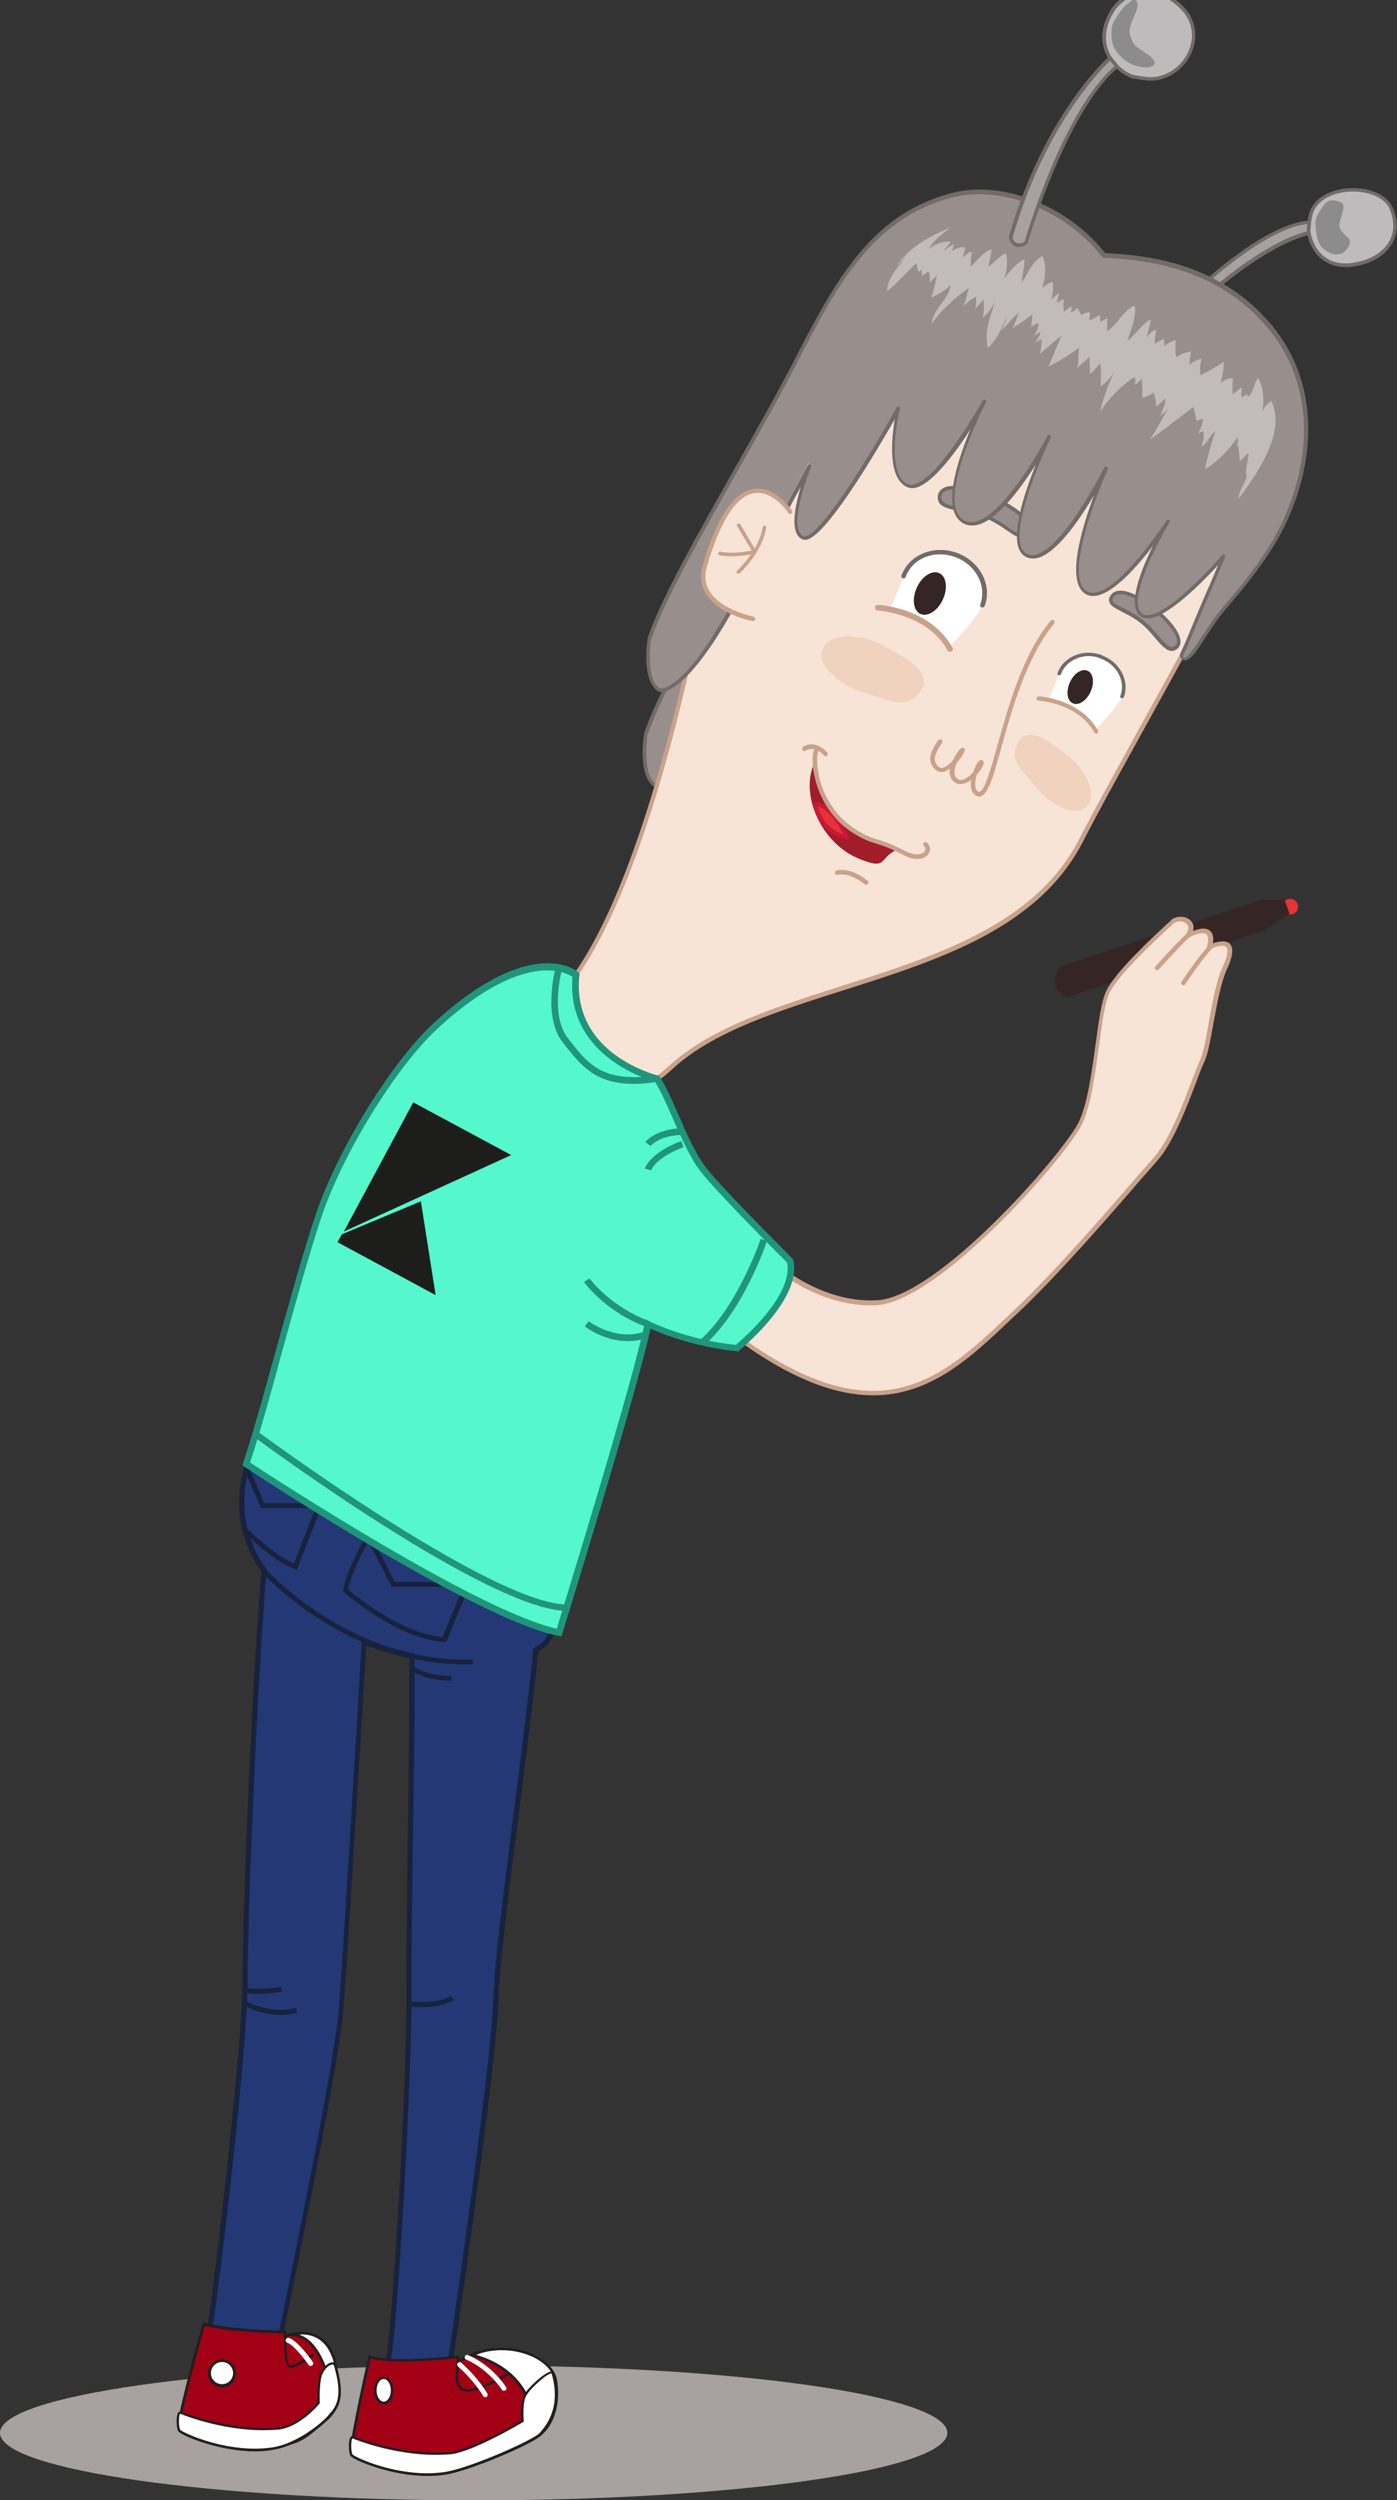 <?xml version="1.0" encoding="utf-8"?>
<!-- Generator: Adobe Illustrator 20.0.0, SVG Export Plug-In . SVG Version: 6.00 Build 0)  -->
<svg version="1.1" id="Capa_1" xmlns="http://www.w3.org/2000/svg" xmlns:xlink="http://www.w3.org/1999/xlink" x="0px" y="0px"
	 viewBox="0 0 567.6 1015.6" style="enable-background:new 0 0 567.6 1015.6;" xml:space="preserve">
<rect x="0" y="0" width="567.6" height="1015.6" fill="#333333" stroke="none"/>
<style type="text/css">
	.st0{fill:#233875;}
	.st1{fill:#18223D;}
	.st2{fill:#E53237;}
	.st3{fill:#352525;}
	.st4{fill:#F7E4D7;}
	.st5{fill:#C9A28B;}
	.st6{clip-path:url(#SVGID_2_);fill:#988F8C;}
	.st7{clip-path:url(#SVGID_4_);fill:#726B68;}
	.st8{fill:#A7A19F;}
	.st9{fill:#726B68;}
	.st10{fill:#BFBABB;}
	.st11{fill:#8D8C8C;}
	.st12{fill:#988F8C;}
	.st13{fill:#F1D2BF;}
	.st14{fill:#A01D29;}
	.st15{fill:#CA1735;}
	.st16{opacity:0.4;}
	.st17{clip-path:url(#SVGID_6_);fill:#FFFFFF;}
	.st18{fill:#FFFFFF;}
	.st19{fill:#55F7CC;}
	.st20{fill:#20957C;}
	.st21{fill:#1D1E1C;}
	.st22{fill:#A20015;}
	.st23{fill:#221E20;}
	.st24{fill:none;stroke:#221E20;stroke-miterlimit:10;}
</style>
<g>
	<g>
		<path class="st0" d="M230.4,628.3l-114.9-58.3c0,0-8.2,6.9-13.2,19.8c-7.4,19.2-4.2,35.3,4.9,48.2c-4.2,50.4-7.7,142.9-7.7,167
			c0,29-13,137-15,145l28.4,4.1c0,0,23.6-112.1,25.6-137.1c1.5-18.5,6.8-105.7,9.4-150.1c6.4,2.4,12.9,4.3,19.4,5.7
			c0.4,39.1-1.4,107.8-1.2,134.3c0.4,38-5.6,140.8-8.6,153.4l25.2,0.2c0,0,17.8-118.5,18.8-149.5c0.8-23.4,11.5-94.7,16.2-140.8
			c2.2-1.3,4.2-2.8,5.3-4.7C231,650.8,230.3,645.1,230.4,628.3z"/>
		<path class="st1" d="M183.6,961.6l-27.4-0.2l0.3-1.2c2.9-12.2,9-113.3,8.6-153.1c-0.1-12.1,0.2-33.2,0.5-55.5
			c0.4-26.6,0.8-56.7,0.7-78c-6-1.3-11.8-3.1-17.5-5.1c-2.9,48.5-7.9,130.8-9.4,148.8c-2,24.8-25.4,136.1-25.6,137.2l-0.2,0.9
			l-30.4-4.4l0.3-1.1c1.9-7.8,15-116.3,15-144.8c0-24.7,3.5-117.3,7.7-166.7c-10.1-14.5-11.7-30.9-4.8-48.9
			c5-13,13.1-19.9,13.5-20.2l0.5-0.4l116,58.8l0,0.6c0,1.3,0,2.6,0,3.8c0,13.8,0,20.1-7.5,33.9c-1.2,2.1-3.2,3.7-5.2,4.9
			c-2,19.4-5,43.1-7.9,66c-4,31.3-7.8,60.8-8.2,74.2c-1,30.7-18.6,148.5-18.8,149.7L183.6,961.6z M158.7,959.4l23.2,0.1
			c1.6-10.8,17.7-119.4,18.6-148.6c0.4-13.5,4.2-43.1,8.2-74.4c3-23.1,6-47,8-66.4l0.1-0.5l0.4-0.3c1.9-1.1,3.9-2.5,4.9-4.4
			c7.2-13.3,7.3-19.1,7.3-33c0-1,0-2.1,0-3.2l-113.7-57.7c-1.8,1.7-8.3,8.3-12.4,18.9c-6.7,17.4-5.1,33.3,4.8,47.3l0.2,0.3l0,0.4
			c-4.1,49.3-7.7,142.1-7.7,166.9c0,28.8-12.2,130.4-14.8,144.2l26.4,3.8c2.3-10.8,23.5-112.6,25.4-136
			c1.5-18.2,6.5-101.8,9.4-150.1l0.1-1.4l1.3,0.5c6.2,2.4,12.6,4.3,19.2,5.7l0.8,0.2l0,0.8c0.2,21.4-0.3,51.9-0.7,78.9
			c-0.3,22.3-0.6,43.4-0.5,55.5C167.4,842.9,161.9,941.9,158.7,959.4z"/>
	</g>
	<path class="st1" d="M188.4,676.1c-47.9,0-81.7-37-82-37.4l1.5-1.3c0.3,0.4,35.3,38.6,84.2,36.7l0.1,2
		C190.9,676.1,189.7,676.1,188.4,676.1z"/>
	<path class="st1" d="M181.1,667.1l-0.7-0.1c-19.1-1.3-39.7-19.5-40.6-20.2l-0.4-0.3l0.1-0.5c0.4-4.2,3.4-11.4,8.8-21.5
		c3.4-6.5,6.7-11.8,6.7-11.9l0.5-0.8l40.1,23l-0.5,0.9c-3.9,6.5-13.5,30.6-13.6,30.9L181.1,667.1z M141.5,645.7
		c2.9,2.5,21.4,17.8,38.3,19.3c1.6-3.9,9.1-22.6,13-29.6l-36.6-21c-1,1.7-3.5,6-6.1,10.9C145,634.7,142.1,641.7,141.5,645.7z"/>
	<polygon class="st1" points="189.5,644.6 159.2,644.6 148.1,623.1 149.9,622.2 160.4,642.6 189.5,642.6 	"/>
	<path class="st1" d="M120.7,637.7l-0.9-0.3c-9.1-3.4-19.8-14.1-20.3-14.6l1.4-1.4c0.1,0.1,10.1,10.1,18.6,13.7
		c3.1-8.2,14.3-37.8,17-39.8l1.2,1.6c-1.9,1.6-11.2,25.3-16.7,39.9L120.7,637.7z"/>
	<polygon class="st1" points="129.5,612.6 106.1,612.6 99.1,596.6 101,595.8 107.4,610.6 129.5,610.6 	"/>
	<circle class="st2" cx="524.2" cy="368.3" r="3.2"/>
	<path class="st3" d="M512.2,365.6l-81.8,27.2c0,0-5.9,8.8,3.3,12.3l80.7-27.5l9.5-6.5l-2-5.5H512.2z"/>
	<g>
		<path class="st4" d="M311.9,511.4c0,0,19.3,19.1,44.4,17.9s75.9-59.6,82.5-72.4s7.1-44.7,11.4-53.8s25.1-27.4,25.8-28.1
			c2.9-3.4,11.3-0.9,6.5,5.3c0,0,12-6.8,9,4.5c0,0,13.2-6.6,6.2,8.3c-4.6,9.8-6.2,31.8-9.2,37.9c-3,6.1-10,29.7-19,39.9
			s-36.7,43.2-56.6,62c-27.4,25.7-53.4,54.1-113.4,10.2L311.9,511.4z"/>
		<path class="st5" d="M354.8,566.8c-16.4,0-34.7-7.5-55.9-23.1c-0.3-0.2-0.5-0.7-0.3-1.1l12.4-31.6c0.1-0.3,0.4-0.5,0.7-0.6
			c0.3-0.1,0.6,0,0.8,0.2c0.2,0.2,19.3,18.9,43.8,17.6c24.6-1.2,74.9-58.7,81.8-72c3.6-7,5.4-20.2,7-31.7c1.3-9.6,2.4-17.9,4.4-22
			c3.7-7.8,19.3-22.2,24.4-26.9c0.8-0.7,1.4-1.3,1.5-1.4c1-1.2,2.6-1.8,4.3-1.8c2.1,0,4,1,4.8,2.6c0.4,0.7,0.6,1.8,0.2,3.2
			c1.3-0.5,2.8-1,4.2-1c1.4,0,2.5,0.5,3.2,1.4c0.8,1,1,2.5,0.7,4.6c1.1-0.4,2.6-0.8,4-0.8c1.9,0,2.9,0.8,3.3,1.6
			c1.1,1.8,0.6,4.9-1.5,9.5c-2.5,5.3-4.1,14.3-5.6,22.3c-1.2,6.8-2.3,12.7-3.7,15.6c-0.8,1.6-1.9,4.4-3.2,8
			c-3.7,9.7-9.2,24.5-15.9,32.1c-1.6,1.8-3.8,4.4-6.5,7.4c-11.8,13.7-33.9,39.2-50.3,54.6c-1,0.9-2,1.9-3,2.8
			C394.6,551.3,378.2,566.8,354.8,566.8z M300.5,542.7c20.6,15,38.4,22.3,54.2,22.3c22.7,0,38.8-15.3,54.4-30c1-0.9,2-1.9,3-2.8
			c16.3-15.4,38.3-40.8,50.1-54.5c2.7-3.1,4.9-5.6,6.5-7.4c6.5-7.3,12-21.9,15.6-31.5c1.4-3.6,2.5-6.5,3.3-8.2
			c1.3-2.6,2.4-8.7,3.5-15.1c1.5-8.1,3.1-17.3,5.7-22.8c2.4-5.2,2.1-7.1,1.6-7.8c-0.1-0.2-0.5-0.7-1.8-0.7c-2.1,0-4.9,1.3-4.9,1.3
			c-0.3,0.2-0.7,0.1-1-0.1c-0.3-0.2-0.4-0.6-0.3-0.9c0.8-2.9,0.4-4.2,0-4.7c-0.3-0.5-0.9-0.7-1.8-0.7c-2.5,0-5.8,1.9-5.9,1.9
			c-0.4,0.2-0.8,0.1-1.1-0.2c-0.3-0.3-0.3-0.8,0-1.1c1.2-1.5,1.5-2.8,1-3.8c-0.5-0.9-1.7-1.6-3.2-1.6c-1.2,0-2.3,0.4-3,1.2
			c-0.1,0.2-0.5,0.5-1.7,1.6c-5.1,4.7-20.4,18.9-24,26.4c-1.8,3.9-3,12.4-4.2,21.5c-1.6,11.7-3.4,25-7.2,32.3
			c-6.9,13.4-58.1,71.7-83.3,72.9c-22,1.1-39.8-13.4-44.1-17.2L300.5,542.7z"/>
	</g>
	<g>
		<g>
			<defs>
				<polygon id="SVGID_1_" points="274.1,225.1 241.2,300.6 281,347.1 346.5,265 				"/>
			</defs>
			<clipPath id="SVGID_2_">
				<use xlink:href="#SVGID_1_"  style="overflow:visible;"/>
			</clipPath>
			<path class="st6" d="M266.2,319.2c0,0,7.7,3.3,24.9-25.4c10.7-17.9,36.2-65.6,61.9-113c0,0-17.2,40.6-9.3,43.8
				c7.9,3.2,28.1-34.3,28.1-34.3s-14.7,40.9-4.8,45.8c9.9,4.8,31.6-34.2,31.6-34.2s-21.6,41.8-8.6,49c13,7.1,34.9-34.6,34.9-34.6
				s-21,43.3-9.1,48.3c11.9,5,32.2-35.6,32.2-35.6s-19,42.4-8.8,50.2c10.2,7.8,33.9-28.6,33.9-28.6s-18.6,30.8-11.3,37.8
				c7.4,7,33.9-23.6,33.9-23.6c-8.9,21.2-8.2,18.7-14.2,33.5c-3.2,7.9-2.9,6.9-1.8,8.3c5.5-0.4,6.5-7.9,11.8-14.4
				c4.7-5.8,10.7-11.4,20.5-26.9c17.9-28.4,25.4-66.5,1.9-94.3c-18.7-22.1-44.3-27.5-67-28.5c-13.3-17.3-40-30.7-63.2-24
				c-29.5,8.4-43.9,31.6-61.5,66.3c-17.6,34.6-53.2,94-59.9,113.6C262.4,298.3,259.8,314.9,266.2,319.2"/>
		</g>
		<g>
			<defs>
				<polygon id="SVGID_3_" points="274.1,225.1 241.2,300.6 281,347.1 346.5,265 				"/>
			</defs>
			<clipPath id="SVGID_4_">
				<use xlink:href="#SVGID_3_"  style="overflow:visible;"/>
			</clipPath>
			<path class="st7" d="M267,320L267,320c-0.6,0-1-0.1-1.1-0.2c0,0-0.1,0-0.1-0.1c-6.8-4.5-4.3-20.9-4.1-21.6c0,0,0-0.1,0-0.1
				c4.8-15,20.6-42.8,35.8-69.7c9.1-16.1,17.7-31.3,24.2-44c17.1-33.5,31.5-57.9,62-66.6c4.1-1.2,8.4-1.8,12.9-1.8
				c18.5,0,38.9,10.4,50.9,25.8c19.3,0.9,47,4.9,67.2,28.7c24.4,28.8,16.6,68.6-1.9,95.2c-5.9,8.5-9.8,13.1-13.3,17.2
				c-2.4,2.8-4.7,5.5-7.2,9c-0.9,1.3-2,3-3.2,4.8c-4.1,6.4-7,10.6-9.2,10.6c-0.6,0-1.4-0.3-1.9-1.6c-0.2-0.7-0.1-0.9,0.3-1.8
				c0.4-0.9,1.3-2.6,2.9-6.6c3.8-9.2,4.6-11,6.9-16.4c1.2-2.7,2.8-6.3,5.3-12.3c-6.3,6.8-20.8,21.6-28.6,21.6
				c-1.3,0-2.5-0.4-3.3-1.2c-4.9-4.6,0.6-18.4,5.4-28.2c-6.7,8.8-16.9,20.3-24.2,20.3c-1.4,0-2.7-0.4-3.7-1.2
				c-7.2-5.5-1-26.4,4-39.7c-6.4,10.8-16.7,25.7-24.8,25.7c-0.9,0-1.7-0.2-2.5-0.5c-1.5-0.7-2.7-1.9-3.3-3.7
				c-2.7-7.3,2.5-22.9,6.9-33.9c-6.7,10.5-17.2,24.7-25.8,24.7c-1.3,0-2.5-0.3-3.6-0.9c-9.1-5-2.6-25,2.9-38.2
				c-6.6,10.3-16.8,23.9-23.7,23.9c-0.8,0-1.5-0.2-2.2-0.5c-7.9-3.8-1.9-27,2-39.4c-6,10.3-17.3,28.2-23.9,28.2
				c-0.5,0-0.9-0.1-1.3-0.2c-0.9-0.4-1.5-1.1-1.9-2.1c-2.3-5.5,2.6-20.9,6.5-31.6c-3.9,7.3-7.9,14.5-11.7,21.6
				c-19.5,36-36.3,67.1-44.6,80.9C277.8,317.5,269.8,320,267,320z M266.5,318.5c0.6,0.1,8.2,1.3,24-25.1
				c8.3-13.8,25.1-44.9,44.5-80.9c5.7-10.5,11.5-21.3,17.3-32c0.2-0.3,0.6-0.5,1-0.3c0.4,0.2,0.5,0.6,0.4,0.9
				c-0.1,0.3-14.1,33.5-10.8,41.5c0.3,0.7,0.6,1.1,1.1,1.3c0.2,0.1,0.5,0.1,0.8,0.1c6.6,0,21.3-24.6,26.4-34.1
				c0.2-0.3,0.6-0.5,0.9-0.3c0.4,0.2,0.5,0.6,0.4,0.9c-4,11.2-12.8,41.1-5.1,44.9c0.5,0.2,1,0.3,1.5,0.3c10,0,28.9-33.9,29.1-34.2
				c0.2-0.3,0.6-0.5,1-0.3c0.4,0.2,0.5,0.6,0.3,1c-0.2,0.4-21.2,41.3-8.9,48c0.9,0.5,1.9,0.7,2.9,0.7c12.5,0,30.8-34.7,31-35
				c0.2-0.4,0.6-0.5,1-0.3s0.5,0.6,0.3,1c-0.2,0.3-16.1,33.5-12,44.5c0.5,1.4,1.4,2.4,2.5,2.9c0.6,0.2,1.2,0.4,1.9,0.4
				c11.5,0,29.2-35.3,29.4-35.6c0.2-0.4,0.6-0.5,1-0.3c0.4,0.2,0.5,0.6,0.4,1c-0.2,0.4-18.6,42-9,49.3c0.8,0.6,1.8,0.9,2.9,0.9
				c10.7,0,29.8-29.1,30-29.4c0.2-0.3,0.7-0.4,1-0.2c0.3,0.2,0.4,0.7,0.2,1c-5.1,8.4-17.1,31.5-11.4,36.9c0.6,0.6,1.4,0.8,2.3,0.8
				c9.3,0,30.3-24.2,30.5-24.4c0.2-0.3,0.6-0.3,0.9-0.1c0.3,0.2,0.4,0.6,0.3,0.9c-3.6,8.4-5.6,13.1-7.1,16.4
				c-2.3,5.4-3.1,7.2-6.9,16.4c-1.6,4-2.5,5.8-3,6.7c-0.1,0.3-0.3,0.6-0.3,0.7c0,0,0,0,0,0.1c0.1,0.3,0.3,0.7,0.5,0.7
				c1.6,0,5.4-6,7.9-9.9c1.2-1.8,2.3-3.6,3.2-4.9c2.6-3.6,4.9-6.3,7.3-9.1c3.4-4,7.3-8.6,13.2-17.1c18.2-26.2,25.9-65.2,2-93.4
				c-19.9-23.5-47.5-27.4-66.5-28.2c-0.2,0-0.4-0.1-0.5-0.3c-11.7-15.2-31.8-25.5-49.9-25.5c-4.3,0-8.5,0.6-12.5,1.7
				c-29.9,8.5-44.2,32.7-61.1,65.9c-6.5,12.8-15.1,28-24.2,44.1c-15.1,26.8-30.8,54.5-35.6,69.4C263,299.5,260.8,314.6,266.5,318.5z
				"/>
		</g>
	</g>
	<path class="st8" d="M384.9,988.3c0,15.1-86.2,27.4-192.5,27.4C86.2,1015.6,0,1003.4,0,988.3s86.2-27.4,192.5-27.4
		C298.7,960.9,384.9,973.1,384.9,988.3"/>
	<path class="st8" d="M490.9,113.7c0,0,28.8-23.4,40.7-23.4l1.8,4c-15,3.1-40.1,23.2-40.1,23.2L490.9,113.7z"/>
	<path class="st9" d="M493.4,118.3c0,0-0.1,0-0.1,0c-0.2,0-0.4-0.2-0.5-0.3l-2.4-3.9c-0.2-0.3-0.1-0.7,0.1-0.9
		c1.1-1,26-23.6,42.5-23.6c0.6,0,1.1,0,1.6,0.1c0.2,0,0.4,0.1,0.5,0.3c0.1,0.2,0.2,0.4,0.1,0.6l-1,4c-0.1,0.3-0.3,0.5-0.6,0.5
		c-16.9,3-39.5,22.9-39.8,23.1C493.7,118.2,493.5,118.3,493.4,118.3z M491.9,113.8l1.6,2.6c3.9-3.3,23.6-19.7,39.3-22.8l0.7-2.7
		C518.9,90.4,495.4,110.7,491.9,113.8z"/>
	<g>
		<path class="st10" d="M531.8,94.8c1.9,9.1,9.5,16.4,23.8,11.2c5.5-2,15-8.8,9.6-21.4c-4.6-10.6-29.7-10.2-32.8,2.7
			C532.5,87.3,531.3,92.6,531.8,94.8"/>
		<path class="st9" d="M546.8,108.5C546.8,108.5,546.8,108.5,546.8,108.5c-8,0-13.9-5-15.7-13.5c-0.5-2.3,0.6-7.6,0.7-7.8
			c1.8-7.5,10.3-10.8,17.9-10.8c7.7,0,14.1,3.1,16.2,8c2,4.7,2.2,9.1,0.5,13c-2.1,4.9-6.8,8-10.5,9.4
			C552.6,107.9,549.6,108.5,546.8,108.5z M549.7,77.8c-7.1,0-14.9,3-16.5,9.7c-0.3,1.4-1,5.5-0.7,7.2c0.8,3.7,3.8,12.3,14.3,12.3h0
			c2.6,0,5.5-0.6,8.6-1.7c3.4-1.2,7.8-4.1,9.7-8.6c1.5-3.5,1.3-7.5-0.5-11.9C562.7,80.6,556.9,77.8,549.7,77.8z"/>
		<path class="st11" d="M548.4,97.5c0.3,1.9-0.6,3-1.9,4.5c-1.2,1.4-4.3,1.9-6.5,0.6c-2.6-1.5-4.3-2.8-5-7c-1.1-6.1-0.4-7.3,1.2-9.8
			c1.7-2.7,2.8-5.2,6.9-4.2c2.8,0.7,3.5,1.6,1.9,6.3c-1.6,4.7-0.5,4.8,0.4,6.3C546.2,95.6,548.2,96.5,548.4,97.5"/>
	</g>
	<path class="st4" d="M439.5,341.3c12.1-23.8,45-80.6,65.2-120.9c17.5-35.1-0.1-63.2-8.4-75.9c-15-23-96-66-144.2-12.7
		c-19.6,21.7-45.5,73.9-45.5,73.9s-3.9,4.1-9.7,15.2c-8.1,15.5-11.8,24.1-11.8,24.1s-19.8,118.9-58,159.8
		c6.4,40.9,21,51.4,47.1,27.6C315.6,396.5,409.7,400,439.5,341.3"/>
	<path class="st5" d="M250.7,445.8c-1.7,0-3.4-0.3-5-0.8c-9.4-3.3-15.8-16.4-19.5-40.1c0-0.3,0-0.5,0.2-0.8
		c37.5-40.3,59.5-169.3,59.7-170.6c0.1-0.5,0.5-0.8,1-0.7c0.5,0.1,0.8,0.5,0.7,1c-0.2,1.3-22.2,130.2-59.9,171.2
		c3.6,22.7,9.6,35.2,18.2,38.2c7,2.5,16.2-1.4,27.3-11.6c16.9-14.6,42-22.6,68.6-31.1c38.8-12.3,78.8-25.1,96.5-59.7
		c5-9.8,13.5-25.1,23.2-42.8c14.1-25.5,30.1-54.4,41.9-78.1c17.6-35.2-0.6-63.1-8.3-75c-8.8-13.6-41.4-34.7-77.1-37.5
		c-26.3-2.1-49,6.6-65.6,25c-19.3,21.4-45.1,73.1-45.4,73.7c-0.2,0.4-0.8,0.6-1.2,0.4c-0.4-0.2-0.6-0.8-0.4-1.2
		c0.3-0.5,26.2-52.5,45.7-74.1c17-18.8,40.2-27.7,67.1-25.6c36.3,2.9,69.5,24.5,78.5,38.3c7.9,12.2,26.5,40.7,8.4,76.8
		c-11.9,23.7-27.9,52.7-42,78.2c-9.8,17.7-18.2,33-23.2,42.8c-18,35.3-58.4,48.2-97.5,60.6c-26.4,8.4-51.4,16.3-68,30.7
		C265.5,441.6,257.5,445.8,250.7,445.8z"/>
	<path class="st12" d="M474.2,262.9c-1.3-0.9-2.7-2.5-4.4-4.4c-1.2-1.4-2.5-2.9-3.8-4.2c-1.2-1.1-2.5-2.2-4-3.2
		c-2-1.3-4-2.3-5.8-3.2c-1.3-0.6-2.4-1.2-3.2-1.7c-0.7-0.5-1.6-1.2-1.7-2.2c-0.1-0.7,0.2-1.4,0.9-2.1c2.1-2.2,6.8-1.1,12.9,2.9
		c6.4,4.2,13.3,11.1,13.8,15.3c0.1,1-0.1,1.9-0.7,2.5C477.5,263.4,476.1,264.2,474.2,262.9"/>
	<path class="st9" d="M464.8,245.3c7.8,5.1,15.6,13.8,12.9,16.7c-1,1.1-2,1-3.2,0.2c-2.2-1.5-4.8-5.5-8.1-8.6
		c-1.3-1.3-2.7-2.4-4.1-3.3c-3.6-2.4-7.1-3.7-8.9-4.9c-1.5-1-1.9-1.9-0.7-3.2C454.8,240.2,459.8,242,464.8,245.3 M465.6,244.1
		c-3.8-2.5-10.6-6.2-13.9-2.8c-0.8,0.9-1.2,1.8-1.1,2.7c0.1,1.3,1.2,2.2,2,2.7c0.9,0.6,2,1.1,3.2,1.8c1.7,0.9,3.7,1.8,5.7,3.2
		c1.5,1,2.7,2,3.9,3.1c1.3,1.3,2.6,2.8,3.8,4.2c1.6,2,3.1,3.6,4.5,4.6c2.5,1.7,4.2,0.4,5-0.4c0.5-0.6,1.1-1.5,0.9-3.1
		C479.1,255.3,472,248.3,465.6,244.1"/>
	<path class="st12" d="M383.3,205c-1.4-0.9-1.9-2.2-1.5-3.8c0.2-1.1,1-2,2.2-2.5c5.3-2.2,19.2,2.5,27.2,7.8c5.3,3.5,7.4,6.7,6.1,9.4
		c-0.5,1-1.1,1.5-1.8,1.7c-1.3,0.4-2.8-0.4-4.9-1.8c-0.5-0.3-1-0.7-1.5-1c-0.6-0.4-1.3-0.9-2-1.3c-2.5-1.6-5.8-3.6-9.9-4.9
		c-2.3-0.7-4.7-1.2-6.9-1.5C387.4,206.4,384.9,206,383.3,205"/>
	<path class="st9" d="M410.9,207.1c4.3,2.9,7.1,6,5.9,8.4c-1.1,2.3-2.9,1.5-5.7-0.3c-1-0.7-2.2-1.5-3.5-2.4c-2.7-1.8-6-3.7-10.1-5
		c-5.4-1.7-11.2-1.8-13.7-3.5c-1-0.7-1.5-1.6-1.2-3C383.7,195.6,401.3,200.8,410.9,207.1 M411.7,205.9c-8.3-5.5-22.4-10.2-27.9-7.9
		c-1.8,0.8-2.5,2.1-2.7,3c-0.4,1.9,0.2,3.5,1.8,4.5c1.7,1.1,4.3,1.6,7.3,2.1c2.1,0.4,4.5,0.8,6.8,1.5c4.1,1.3,7.3,3.3,9.8,4.8
		c0.7,0.5,1.3,0.9,1.9,1.3c0.5,0.4,1.1,0.7,1.6,1.1c1.9,1.3,3.7,2.3,5.5,1.9c1-0.3,1.7-1,2.3-2.1
		C419.1,214.1,418.8,210.6,411.7,205.9"/>
	<path class="st5" d="M397.9,323.6c-0.4,0-0.9-0.1-1.5-0.5c-1.9-1.3-2.2-3.7-1.9-6.3c-0.5,0.4-1,0.8-1.6,1c-2.3,1.2-3.9,0.7-4.9,0.1
		c-1.9-1.3-2.4-3.4-2.1-5.7c-0.5,0.4-1.1,0.7-1.6,1c-1.8,0.8-3.1,0.3-3.8-0.2c-4.6-3.5-2.2-8.2,0.7-12.3c0.3-0.4,0.8-0.5,1.3-0.2
		s0.5,0.8,0.2,1.3c-3.5,5.1-3.8,7.8-1,9.9c0.3,0.2,0.8,0.5,1.7,0.1c1.2-0.4,2.5-1.6,3.7-2.8c0.5-1.1,1.1-2.2,1.8-3.2
		c1.1-1.6,1.8-2.4,2.7-1.9c0.3,0.2,0.5,0.6,0.4,0.9c-0.1,0.7-1.4,3-3.3,5.1c-0.5,1.3-0.9,2.7-0.9,3.9c0,1.2,0.5,2.1,1.4,2.7
		c0.8,0.5,1.7,0.5,2.8-0.1c1.2-0.6,2.4-1.6,3.4-2.7c0.5-1.5,1.1-2.8,1.6-3.6c0.3-0.5,1.1-1.8,2.2-1.2c0.2,0.1,0.6,0.4,0.5,1
		c0,0.9-1.2,2.9-2.8,4.7c-0.4,1.3-0.7,2.7-0.7,4c0,1.4,0.4,2.4,1.2,2.9c0.3,0.2,0.5,0.2,0.7,0.1c2.1-0.8,4.5-9.4,7.1-18.6
		c4.4-15.7,10.3-37.2,21.7-50.9c0.3-0.4,0.9-0.4,1.3-0.1c0.4,0.3,0.4,0.9,0.1,1.3c-11.1,13.4-17.1,34.7-21.4,50.2
		c-3.4,12.3-5.3,18.8-8.2,19.8C398.5,323.5,398.2,323.6,397.9,323.6z"/>
	<path class="st13" d="M373.9,281c6.8-8.6-10.2-15.9-15.9-19.2c-6.4-3.7-23.8-6.6-24.2,4.7c-0.2,5.7,10.4,12.9,15.5,14.3
		C361.3,284.1,367.7,288.9,373.9,281"/>
	<path class="st13" d="M413.7,301.6c4.6-8.5,16.5,2.8,21.1,6.2c5.2,3.9,13.6,17,4.5,21.3c-4.5,2.1-14.1-4-16.9-7.7
		C415.6,313,409.4,309.4,413.7,301.6"/>
	<g>
		<path class="st5" d="M351.9,359.4c-0.2,0-0.4-0.1-0.6-0.2c-0.1,0-5.7-5-11-3.8c-0.5,0.1-1-0.2-1.1-0.7s0.2-1,0.7-1.1
			c6.2-1.4,12.3,4,12.6,4.2c0.4,0.3,0.4,0.9,0.1,1.3C352.4,359.3,352.1,359.4,351.9,359.4z"/>
		<path class="st14" d="M364.5,345.1c-7.7,3.5-3.6,8.7-15.8,3.6c-15.3-6.4-24.1-26.5-17.5-39.4c-2,3.9,6.2,20.9,15.4,28
			C353.2,342.4,356.7,341.5,364.5,345.1"/>
		<g>
			<path class="st2" d="M331.2,326.4c0,0,6.6-0.1,13,13.8C344.2,340.2,333.5,338.8,331.2,326.4"/>
			<path class="st15" d="M344.2,341.1c0,0-0.1,0-0.1,0c-0.1,0-11.3-1.7-13.8-14.5c0-0.2,0-0.5,0.2-0.7c0.2-0.2,0.4-0.3,0.6-0.3
				c0.8,0,7.4,0.4,13.7,14.1c0.1,0.1,0.2,0.3,0.2,0.5C345.1,340.7,344.7,341.1,344.2,341.1C344.2,341.1,344.2,341.1,344.2,341.1z
				 M332.3,327.5c2,7.8,7.6,10.6,10.4,11.5C338.4,330.5,334.2,328.1,332.3,327.5z"/>
		</g>
		<path class="st5" d="M372.7,348.9c-1.6,0-3.6-0.5-5.9-1.7c-5.3-2.8-8.2-3.7-10.8-4.5c-2.9-0.9-5.3-1.7-10-4.7
			c-14.6-9.6-17.3-28.1-15.2-33.6c0.2-0.5,0.7-0.7,1.2-0.5c0.5,0.2,0.7,0.7,0.5,1.2c-1.6,4-0.1,21.7,14.5,31.4
			c4.4,2.9,6.7,3.6,9.5,4.5c2.6,0.8,5.6,1.8,11.1,4.6c4.2,2.2,7.1,1.6,8.1,0.2c0.5-0.7,0.3-1.6-0.3-2.1c-0.4-0.3-0.4-0.9-0.1-1.3
			c0.3-0.4,0.9-0.4,1.3-0.1c1.4,1.1,1.7,3,0.7,4.5C376.5,348.1,374.9,348.9,372.7,348.9z"/>
		<path class="st5" d="M335.5,307.2c-0.3,0-0.5-0.1-0.7-0.3c0,0-1.6-2-3.8-2.5c-2-0.5-3.6,0.5-3.6,0.5c-0.4,0.3-1,0.2-1.3-0.2
			c-0.3-0.4-0.2-1,0.2-1.3c0.1-0.1,2.2-1.6,5.1-0.8c2.7,0.7,4.7,3,4.7,3.1c0.3,0.4,0.3,0.9-0.1,1.3
			C335.9,307.2,335.7,307.2,335.5,307.2z"/>
	</g>
	<path class="st12" d="M267.6,280.2c0,0,7.7,3.3,24.9-25.4c10.7-17.9,10.6-19.8,36.3-67.1c0,0-10.7,27.5-2.7,30.7
		c7.9,3.2,38.1-51.9,38.1-51.9s-5.6,25.8,4.3,30.6c9.9,4.8,31.6-34.2,31.6-34.2s-21.6,41.8-8.6,49c13,7.1,34.9-34.6,34.9-34.6
		s-21,43.3-9.1,48.3c11.9,5,32.2-35.6,32.2-35.6s-19,42.4-8.8,50.2c10.2,7.8,33.9-28.6,33.9-28.6s-18.6,30.8-11.3,37.8
		c7.4,7,33.9-23.6,33.9-23.6c-8.9,21.2-8.2,18.7-14.2,33.5c-3.2,7.9-2.9,6.9-1.8,8.3c5.5-0.4,6.5-7.9,11.8-14.4
		c4.7-5.8,10.7-11.4,20.5-26.9c17.9-28.4,25.4-66.5,1.9-94.3c-18.7-22.1-44.3-27.5-67-28.5c-13.3-17.3-40-30.7-63.2-24
		c-29.5,8.4-43.9,31.6-61.5,66.3c-17.6,34.6-53.2,94-59.9,113.6C263.8,259.4,261.2,276,267.6,280.2"/>
	<path class="st9" d="M268.5,281.1L268.5,281.1c-0.6,0-1-0.1-1.1-0.2c0,0-0.1,0-0.1-0.1c-6.8-4.5-4.3-20.9-4.1-21.6c0,0,0-0.1,0-0.1
		c4.8-15,20.6-42.8,35.8-69.7c9.1-16.1,17.7-31.3,24.2-44c17.1-33.5,31.5-57.9,62-66.6c4.1-1.2,8.4-1.8,12.9-1.8
		c18.5,0,38.9,10.4,50.9,25.8c19.3,0.9,47,4.9,67.2,28.7c24.4,28.8,16.6,68.6-1.9,95.2c-5.9,8.5-9.8,13.1-13.3,17.2
		c-2.4,2.8-4.7,5.5-7.2,9c-0.9,1.3-2,3-3.2,4.8c-4.1,6.4-7,10.6-9.2,10.6c-0.6,0-1.4-0.3-1.9-1.6c-0.2-0.7-0.1-0.9,0.3-1.8
		c0.4-0.9,1.3-2.6,2.9-6.6c3.8-9.2,4.6-11,6.9-16.4c1.2-2.7,2.8-6.3,5.3-12.3c-6.3,6.8-20.8,21.6-28.6,21.6c-1.3,0-2.5-0.4-3.3-1.2
		c-4.9-4.6,0.6-18.4,5.4-28.2c-6.7,8.8-16.9,20.3-24.2,20.3c-1.4,0-2.7-0.4-3.7-1.2c-7.2-5.5-1-26.4,4-39.7
		c-6.4,10.8-16.7,25.7-24.8,25.7c-0.9,0-1.7-0.2-2.5-0.5c-1.5-0.7-2.7-1.9-3.3-3.7c-2.7-7.3,2.5-22.9,6.9-33.9
		c-6.7,10.5-17.2,24.7-25.8,24.7c-1.3,0-2.5-0.3-3.6-0.9c-9.1-5-2.6-25,2.9-38.2c-6.6,10.3-16.8,23.9-23.7,23.9
		c-0.8,0-1.5-0.2-2.2-0.5c-7.8-3.8-6.2-19.7-4.8-27.6c-7.4,12.9-28.6,49.1-36.5,49.1c-0.4,0-0.7-0.1-1-0.2c-1.2-0.5-2.1-1.4-2.6-2.8
		c-1.8-4.3,0-12.3,1.9-18.6c-4.2,7.8-7.6,14-10.4,19.2c-11.6,21.4-13.4,24.7-21.5,38.3C279.2,278.6,271.2,281.1,268.5,281.1z
		 M268,279.6c0.6,0.1,8.2,1.3,24-25.1c8.1-13.5,9.9-16.8,21.4-38.2c3.7-6.9,8.5-15.7,14.8-27.3c0.2-0.3,0.6-0.5,1-0.3
		c0.4,0.2,0.5,0.6,0.4,0.9c-0.1,0.2-7.9,19.3-5,26.2c0.4,1,1,1.6,1.8,2c0.1,0.1,0.3,0.1,0.4,0.1c6.2,0,25.9-31.3,37.5-52.4
		c0.2-0.3,0.6-0.5,0.9-0.3c0.3,0.1,0.5,0.5,0.4,0.9c-0.1,0.3-6.2,26,3.1,30.5c0.5,0.2,1,0.3,1.5,0.3c10,0,28.9-33.9,29.1-34.2
		c0.2-0.3,0.6-0.5,1-0.3c0.4,0.2,0.5,0.6,0.3,1c-0.2,0.4-21.2,41.3-8.9,48c0.9,0.5,1.9,0.7,2.9,0.7c12.5,0,30.8-34.7,31-35
		c0.2-0.4,0.6-0.5,1-0.3s0.5,0.6,0.3,1c-0.2,0.3-16.1,33.5-12,44.4c0.5,1.4,1.4,2.4,2.5,2.9c0.6,0.2,1.2,0.4,1.9,0.4
		c11.5,0,29.2-35.3,29.4-35.6c0.2-0.4,0.6-0.5,1-0.3c0.4,0.2,0.5,0.6,0.4,1c-0.2,0.4-18.6,42-9,49.3c0.8,0.6,1.8,0.9,2.9,0.9
		c10.7,0,29.8-29.1,30-29.4c0.2-0.3,0.7-0.4,1-0.2c0.3,0.2,0.4,0.7,0.2,1c-5.1,8.4-17.1,31.5-11.4,36.9c0.6,0.6,1.4,0.8,2.3,0.8
		c9.3,0,30.3-24.2,30.5-24.4c0.2-0.3,0.6-0.3,0.9-0.1s0.4,0.6,0.3,0.9c-3.6,8.4-5.6,13.1-7,16.4c-2.3,5.4-3.1,7.2-6.9,16.4
		c-1.6,4-2.5,5.8-3,6.7c-0.1,0.3-0.3,0.6-0.3,0.7c0,0,0,0,0,0.1c0.1,0.2,0.3,0.7,0.5,0.7c1.6,0,5.4-6,8-9.9c1.2-1.8,2.3-3.6,3.2-4.9
		c2.6-3.6,4.9-6.3,7.3-9.1c3.4-4,7.3-8.6,13.2-17.1c18.2-26.2,25.9-65.2,2-93.4c-19.9-23.5-47.5-27.4-66.5-28.2
		c-0.2,0-0.4-0.1-0.5-0.3c-11.7-15.2-31.8-25.5-49.9-25.5c-4.3,0-8.5,0.6-12.5,1.7c-29.9,8.5-44.2,32.7-61.1,65.9
		c-6.5,12.8-15.1,28-24.2,44.1c-15.1,26.8-30.8,54.5-35.6,69.4C264.4,260.6,262.2,275.6,268,279.6z"/>
	<g class="st16">
		<g>
			<g>
				<defs>
					
						<rect id="SVGID_5_" x="416" y="56.9" transform="matrix(0.551 -0.834 0.834 0.551 81.001 433.388)" width="55" height="168.9"/>
				</defs>
				<clipPath id="SVGID_6_">
					<use xlink:href="#SVGID_5_"  style="overflow:visible;"/>
				</clipPath>
				<path class="st17" d="M364.1,108.5c5.8-8.8,13.1-12,22.3-16.3c-3.3,2.7-7.2,5.4-9.1,9c2.1-1.9,5.9-3.4,8.9-3
					c-0.6,1.5-2,2.6-3.1,3.6c1.7-0.5,2.8-2.1,4.6-2.6c-0.4,0.8-0.6,2-1,2.8c1.6-0.9,3.3-1.8,5.2-1.6c0.4,1.5-0.3,3-1,4.4
					c1-0.9,2.2-1.9,3.3-2.5c0.3,0,0.5,0.2,0.7,0.4c-0.5,1.8-0.5,3.9-0.5,5.6c2.6-2.3,4.9-5.9,8.4-7c0.1,2.2-1,4.6-1.1,6.9
					c2.4-1.6,4.2-4,7-5.4c0.8,2.6,0.6,8.2-1.1,10.6c2.7-2.8,4.9-6.4,8.6-8c0.1,3.1-1,6.4-1,9.3c2.4-3.3,4.4-8.9,8.4-10.7
					c1.9,4,1.1,12.1-1.5,15.7c0.7-2.6,3-4.5,5.6-5.2c0.5,2.1-0.1,5.1-0.5,7.3c1.1-0.9,2-2.4,3.2-2.6c-0.5,1.2-0.8,2.5-0.9,3.9
					c0.9-0.7,2.1-1.4,2.9-1.6c-0.6,1.6-0.3,3.4-0.1,5.1c1.1-0.7,2-1.7,3.2-2.2c-0.3,0.7-0.1,1.7-0.3,2.6c0.9-0.6,1.8-1.1,2.5-2
					c0.4,0.8,1.2,1.9,1.4,3c1.2-0.6,2.5-1.3,3.9-1c-0.4,1-0.3,2.2-0.4,3.2c1.7-0.4,2.8-1.7,4.4-2.2c-0.2,0.9,0.2,2,0,2.8
					c1-0.6,2.1-1.2,3-1.6c-0.3,1-0.1,4.2-0.2,5.3c4.1-2.5,6.6-8.4,11.1-10.3c1.2,3.8-1.7,10.6-2.9,14.3c2.6-1.7,6.6-7.6,9.6-8.7
					c-0.3,2.4-1.4,4.7-1.5,7.3c0.7-1.5,2.2-2.8,3.7-3.1c-0.4,1.9-0.6,3.8-0.7,5.7c1.3-0.6,2.5-1.5,3.8-2.1c-0.1,0.8,0.2,2.3,0.1,3
					c1.3-1,2.9-1.9,4.6-2.5c0.2,2.3-0.4,4.7,0.4,7c1.6-1.1,3.9-2.2,5.8-2.2c0,1.6-0.6,3.4-0.5,5.2c1.4-1.1,3.2-2.1,4.9-2.3
					c-0.5,2.1-0.9,4.5-0.4,6.6c3.2-1.6,6.5-3.5,9.5-5.4c-0.2,2.9-0.5,5.8-1.4,8.7c1.3-1.2,3.1-2.2,5-1.9c-0.2,2.2-0.1,4.3-0.1,6.4
					c1.2-1,2.5-1.9,3.7-2.8c0.1,1.1-0.5,2.9,0.1,4.1c0.5-0.6,1.5-0.9,2-1.5c0.1,0.3,0.3,0.9,0.4,1.2c2.6-1.8,2.2-5.4,4.2-7.6
					c2,3.2,2.8,10.3,1.4,13.8c0.9-1.8,2.3-3.4,3.9-4.6c6.2,12.6-5.6,29.5-13.1,39.6c-0.9-1.4,4.6-11.1,6-13.6
					c-0.7,1.9-1.4,3.8-2.8,5.4c-1-3,0.6-6.9,0.7-10.2c-1.3,0.8-2.1,2.5-3.6,3.2c0-2-0.6-5.2-0.5-6.4c-0.2,0.4-0.5,0.7-0.7,1.1
					c0.2-1.5,0.8-2.9,0.3-4.2c-3.5,5.1-7.9,9.7-13.2,12.9c1-5.2,2.6-10.5,4.2-15.5c-2.1,1.8-3.3,4.9-5.7,6.4
					c0.7-1.8,1.3-4.3,0.8-6.4c-0.4,0.3-1.8,0.6-2.2,1.1c1.1-1.9,2-4,2-6.2c-0.6,0.5-1.9,0.6-2.5,1c-0.3-1.9-0.9-3.9-1.3-5.7
					c-5.8,4.3-11.7,9.2-17.7,13.2c3-4.1,5-8.8,7.8-13.1c-0.8,1.4-2.4,2.5-3.5,3.5c0.6-2.4,2.2-4.5,2-7.1c-1.2,1.1-2.4,2.5-3.8,3.4
					c0.1-1.8-0.3-3.9-1-5.7c-1.3,1-3,1.6-4.6,2.1c0.1-2.6,0-5.3-0.1-7.8c-1,0.9-2,2-3.1,2.7c0.5-1,0.5-2.4,0.1-3.3
					c-4.5,2.5-11.5,9.6-14,14.2c1.1-5.6,3.5-11.5,5.9-16.7c-1.2,2.3-3.6,4.9-5.7,6.2c0.1-3.1,0.3-6.2-0.1-9.3
					c-1.6,1.2-2.5,3.4-4.3,4.2c0.1-2.2-0.2-4.6-0.1-6.8c-1.6,1.5-3.6,2.9-4.9,4.6c0.5-2.5,0.1-5.8,0.7-8.5
					c-6.1,4.8-12.5,7.8-12.5,7.8l5.3-12.6c0,0-6.4,5.1-8.7,7.5c0.4-2,0.6-4.1,0.6-6.1c-0.7,0.5-2,1-2.6,1.5c0.9-1.4,2-2.7,2.1-4.4
					c-0.8,0.7-2,1.1-2.7,1.5c1.1-1.4,2.1-3.1,1.9-5c-1.1,0.2-2.1,0.8-2.9,1.7c0-1.4,0.4-3.5,0.5-5.3c-2.6,1.9-5.5,4.1-8.3,5.7
					c1.6-2,1.6-4.6,3.1-6.6c-2.7,2-5.1,5.2-7.5,7.6c2.1-3.6,2.4-7.8,4.8-11.3c-2.9,5.6-5.4,14.1-10.2,18.2
					c-1.6-6.2,0.9-12.9,2.9-18.6c-1.2,2.1-3.1,5.1-5,6.2c0.6-2.3,0.5-4.9,0.3-7.3c-1,1.4-2.2,2.7-3.5,3.9c0.7-1.5,0.6-3.5,0.4-5
					c-1.9,1-3.7,2.6-5.2,4c1.4-2.4,1.5-5.1,2.4-7.6c-5.2,3.6-11.5,9.3-15.1,14.5c0.1-5.5,7.5-10.4,7.5-15.5c-1.9,2.1-5.1,3.7-7.7,5
					c1-3,1.7-6.1,2.3-9.2c-0.8,1.1-1.9,2.1-2.9,3c0.1-1.5-0.1-3.1-0.4-4.4c-1,0.6-2.1,1.2-3,1.9c0.4-1,0-1.9,0-2.6
					c-0.3,0.3-0.8,0.5-1.1,0.8c-0.6-1-0.7-2.5-1-3.5c-3.8,3.6-7.6,8-11.9,11.4c0.3-6.1,4.6-9.5,7.7-14.1"/>
			</g>
		</g>
	</g>
	<path class="st10" d="M459.6,30.9c-8.4-3.8-15.6-14.4-7.2-27.1c3.2-4.8,14.3-12.9,26.9-1.6c12.6,11.2,2.4,30.1-12.2,29.9
		C467,32,460.7,31.4,459.6,30.9"/>
	<path class="st9" d="M467.2,32.8l-0.2,0c-1.1-0.1-6.5-0.7-7.7-1.2c-5.3-2.4-9.3-6.8-10.8-11.9c-1.5-5.2-0.4-10.8,3.2-16.3
		c2.4-3.7,8-7.7,14.4-7.7c4.6,0,9.2,2,13.6,5.9c5.6,5,7.4,12.1,4.8,18.9C481.7,27.8,474.8,32.8,467.2,32.8z M466.2-2.8
		c-6.8,0-11.6,4.6-13.2,7c-3.4,5.1-4.4,10.3-3.1,15.1c1.4,4.7,5.1,8.8,10,11c0.8,0.3,4.8,0.8,7.2,1.1l0.1,0c7,0,13.4-4.6,16-11.3
		c2.4-6.3,0.8-12.7-4.4-17.3C474.7-1,470.4-2.8,466.2-2.8z"/>
	<path class="st8" d="M416.9,98.6c0,0,15.4-53.5,36.9-71.7l-2.7-3.4c0,0-26,22.5-40.5,72.8C410.7,96.4,411.6,101.7,416.9,98.6"/>
	<path class="st9" d="M413.9,100.3L413.9,100.3c-2.6,0-3.8-2.5-4-3.8c0-0.1,0-0.2,0-0.3c14.3-50,40.4-73,40.7-73.2
		c0.1-0.1,0.3-0.2,0.5-0.2c0.2,0,0.4,0.1,0.5,0.3l2.7,3.4c0.2,0.3,0.2,0.8-0.1,1c-21.1,17.8-36.5,70.8-36.7,71.3
		c-0.1,0.2-0.2,0.3-0.3,0.4C416.1,100,414.9,100.3,413.9,100.3z M411.4,96.5c0.1,0.5,0.7,2.4,2.5,2.4l0,0c0.7,0,1.5-0.2,2.4-0.7
		c1.4-4.7,15.9-53.3,36.5-71.3l-1.8-2.2C447.2,28.3,424.5,51.1,411.4,96.5z"/>
	<path class="st11" d="M465.9,27.4c-3.8-0.2-6.4-1-9.1-3.2c-3.3-2.7-4.9-5.3-5.1-8.4c-0.2-3.9-0.4-5,1.6-8.3
		c2.7-4.3,3.8-5.1,5.5-6.5c1.3-1.1,2.5-1.6,3.1-0.4c0.7,1.2,0.2,3-1,5.8c-1.1,2.8-2.7,5.3-1.5,8.6c1.5,4.3,2.4,3.8,4.9,5.7
		c2.5,2,2.3,1.2,3.8,2.9c1.3,1.6,1.4,2.7,0,3.2C466.9,27.5,465.9,27.4,465.9,27.4"/>
	<g>
		<path class="st4" d="M321.1,207.9c0,0-19.7-29.8-34.7,22.1c-4.9,16.8,19.6,21.4,19.6,21.4"/>
		<path class="st5" d="M306,252.3c-0.1,0-0.1,0-0.2,0c-0.6-0.1-13.9-2.7-19-11.1c-2.1-3.4-2.5-7.3-1.3-11.5
			c5.6-19.4,12.6-29.9,20.8-31.1c8.7-1.3,15.3,8.4,15.5,8.8c0.3,0.4,0.2,1-0.3,1.2c-0.4,0.3-1,0.2-1.2-0.3c-0.1-0.1-6.2-9.2-13.8-8
			c-7.3,1.1-14,11.4-19.3,29.9c-1.1,3.7-0.7,7.1,1.1,10c4.7,7.7,17.7,10.2,17.8,10.3c0.5,0.1,0.8,0.6,0.7,1.1
			C306.8,252,306.5,252.3,306,252.3z"/>
	</g>
	<g>
		<path class="st5" d="M299.9,233c-0.2,0-0.4-0.1-0.5-0.2c-0.3-0.3-0.2-0.8,0.1-1c0.1-0.1,8.9-8.2,10.4-17.7
			c0.1-0.4,0.4-0.7,0.8-0.6c0.4,0.1,0.7,0.4,0.6,0.8c-1.5,10-10.4,18.2-10.8,18.6C300.2,232.9,300,233,299.9,233z"/>
		<path class="st5" d="M297.3,226c-1.6,0-3.3-0.1-4.9-0.4c-0.4-0.1-0.7-0.5-0.6-0.9c0.1-0.4,0.5-0.7,0.9-0.6c4.9,1,10.5,0,12.7-0.5
			l-5.9-9.9c-0.2-0.3-0.1-0.8,0.3-1c0.3-0.2,0.8-0.1,1,0.3l6.4,10.8c0.1,0.2,0.1,0.4,0,0.6s-0.3,0.4-0.5,0.4
			C306.5,224.9,302.2,226,297.3,226z"/>
	</g>
	<g>
		<path class="st18" d="M367.1,234.1c-2.9,8-5.5,13.5-5.5,13.5c19.4,3.8,24.4,14.8,24.4,14.8s11.2-11.1,13.1-16.5
			c2.9-8-1.9-17.1-10.7-20.3C379.6,222.3,370,226.1,367.1,234.1"/>
		<path class="st9" d="M367.1,235c-0.1,0-0.2,0-0.3-0.1c-0.5-0.2-0.7-0.7-0.5-1.2c3.1-8.4,13.2-12.5,22.5-9.1
			c0.5,0.2,0.7,0.7,0.5,1.2c-0.2,0.5-0.7,0.7-1.2,0.5c-8.4-3.1-17.4,0.5-20.1,8C367.8,234.8,367.5,235,367.1,235z"/>
		<path class="st9" d="M399.1,246.8c-0.1,0-0.2,0-0.3-0.1c-0.5-0.2-0.7-0.7-0.5-1.2c1.3-3.6,1-7.6-0.9-11.2c-1.9-3.6-5.2-6.5-9.3-8
			c-0.5-0.2-0.7-0.7-0.5-1.2c0.2-0.5,0.7-0.7,1.2-0.5c4.5,1.6,8.1,4.8,10.3,8.8c2.1,4.1,2.5,8.6,1,12.7
			C399.9,246.5,399.5,246.8,399.1,246.8z"/>
		<path class="st5" d="M386,264.8c-0.4,0-0.8-0.2-1-0.6c-8.2-14.9-28.2-16.2-28.4-16.2c-0.6,0-1.1-0.6-1.1-1.2
			c0-0.6,0.6-1.1,1.2-1.1c0.9,0,21.4,1.3,30.3,17.4c0.3,0.5,0.1,1.2-0.4,1.5C386.4,264.7,386.2,264.8,386,264.8z"/>
		<path class="st3" d="M372.5,238.7c-2.1,4.6-1.4,9.4,1.5,10.7c2.9,1.3,7-1.3,9.1-5.9c2.1-4.6,1.4-9.4-1.5-10.7
			C378.6,231.5,374.6,234.1,372.5,238.7"/>
	</g>
	<g>
		<path class="st18" d="M430.4,273.5c-2.3,6.4-4.4,10.7-4.4,10.7c15.5,3.1,19.4,11.8,19.4,11.8s8.9-8.9,10.5-13.2
			c2.3-6.4-1.5-13.6-8.5-16.2C440.3,264.1,432.7,267.2,430.4,273.5"/>
		<path class="st9" d="M430.4,274.3c-0.1,0-0.2,0-0.3,0c-0.4-0.1-0.6-0.6-0.4-0.9c1.2-3.3,3.7-5.8,7.1-7.2c3.4-1.4,7.2-1.4,10.8-0.1
			c0.4,0.1,0.6,0.6,0.4,0.9s-0.6,0.6-0.9,0.4c-3.2-1.2-6.7-1.2-9.7,0.1c-3,1.2-5.3,3.5-6.3,6.3C431,274.1,430.7,274.3,430.4,274.3z"
			/>
		<path class="st9" d="M455.9,283.6c-0.1,0-0.2,0-0.3,0c-0.4-0.1-0.6-0.6-0.4-0.9c1.1-2.9,0.8-6.1-0.7-8.9c-1.5-2.9-4.2-5.2-7.4-6.3
			c-0.4-0.1-0.6-0.6-0.4-0.9c0.1-0.4,0.6-0.6,0.9-0.4c3.6,1.3,6.5,3.8,8.2,7c1.7,3.2,2,6.8,0.8,10.1
			C456.5,283.4,456.2,283.6,455.9,283.6z"/>
		<path class="st5" d="M445.4,298c-0.3,0-0.6-0.2-0.8-0.5c-6.6-11.9-22.5-12.9-22.7-12.9c-0.5,0-0.9-0.5-0.8-0.9
			c0-0.5,0.4-0.9,0.9-0.8c0.7,0,17.1,1.1,24.1,13.9c0.2,0.4,0.1,1-0.4,1.2C445.7,298,445.6,298,445.4,298z"/>
		<path class="st3" d="M434.7,277.2c-1.7,3.7-1.1,7.5,1.2,8.5c2.3,1.1,5.6-1.1,7.2-4.7c1.7-3.7,1.1-7.5-1.2-8.5
			C439.6,271.4,436.3,273.5,434.7,277.2"/>
	</g>
	<g>
		<path class="st19" d="M234.2,396.1c0,0-17.7-15.6-57,20.6c-16.6,15.2-38.6,50.4-47.6,77.4c-9,27-21.9,78.1-29.4,100.5
			c0,0,93.7,62,127.1,68.5c0,0,31.4-101.1,36.1-125.3c0,0,15.3,7.8,36.3,9.8c0,0,25.1-20.3,21.6-35.4c0,0-28.1-27.9-35.4-37.3
			s-12.9-27.8-18.7-36.8C267.1,438.2,230.8,429.4,234.2,396.1z"/>
		<path class="st20" d="M228.1,664.7l-1.2-0.2c-33.3-6.4-123.8-66.1-127.6-68.7l-0.8-0.6l0.3-1c3.6-10.7,8.4-27.9,13.4-46.1
			c5.5-19.8,11.3-40.4,16-54.5c8.8-26.4,30.8-62.1,48-78c21.8-20.1,37.2-24.3,46.2-24.3c8.4,0,12.5,3.5,12.6,3.7l0.5,0.5l-0.1,0.7
			c-3.2,31.7,30.5,40.3,31.9,40.7l0.5,0.1l0.3,0.4c2.5,4,5,9.6,7.6,15.6c3.4,7.8,7,15.9,11,21.1c7.1,9.2,35,36.8,35.2,37.1l0.3,0.3
			l0.1,0.4c3.7,15.7-21,35.9-22,36.7L300,549l-0.5-0.1c-17.4-1.7-30.8-7.2-35.2-9.2c-5.7,26.6-35.5,122.8-35.8,123.8L228.1,664.7z
			 M101.6,594.1c9.3,6.1,92.6,60.4,124.6,67.5c3.5-11.3,31.3-101.6,35.7-124l0.3-1.7l1.6,0.8c0.1,0.1,15.1,7.6,35.2,9.6
			c3.2-2.7,23.4-20.3,20.8-33.4c-3.1-3.1-28.3-28.2-35.2-37.1c-4.2-5.4-7.8-13.7-11.3-21.6c-2.5-5.7-4.8-11-7.2-14.8
			c-4.5-1.3-36.1-11.4-33.5-42.6c-1.2-0.8-4.6-2.6-10.4-2.6c-8.5,0-23.2,4.1-44.4,23.6c-16.9,15.6-38.6,50.8-47.3,76.9
			c-4.7,14-10.4,34.5-15.9,54.4C109.9,566.6,105.2,583.3,101.6,594.1z"/>
	</g>
	<path class="st20" d="M286.6,546l-1.8-2c14.9-13.3,24.2-40.5,24.3-40.8l2.5,0.9C311.3,505.3,302,532.3,286.6,546z"/>
	<path class="st20" d="M257.6,440.3c-15.6,0-21.3-7.3-27.9-15.5l-1-1.3c-8.3-10.4-3.1-29.9-2.9-30.7l2.6,0.7
		c-0.1,0.2-5.1,19,2.4,28.3l1,1.3c7.5,9.5,13.5,16.9,35.1,13.7l0.4,2.6C263.7,440,260.5,440.3,257.6,440.3z"/>
	<path class="st20" d="M264.3,465.5l-2.1-1.6c0.2-0.2,4.1-5.3,15.1-5.6l0.1,2.7C267.7,461.2,264.4,465.5,264.3,465.5z"/>
	<path class="st20" d="M264.6,475.4l-2.6-0.7c0.1-0.3,1.9-6.3,14.8-11.2l0.9,2.5C266.3,470.3,264.6,475.3,264.6,475.4z"/>
	<path class="st20" d="M262.8,539.1c-16.7-6.1-25.1-17.8-25.5-18.3l2.2-1.5c0.1,0.1,8.4,11.5,24.2,17.3L262.8,539.1z"/>
	<path class="st20" d="M255,544.8c-9.7,0-17-5.7-17.4-6l1.6-2.1c0.1,0.1,10.7,8.2,22.6,4.3l0.8,2.5C260,544.5,257.4,544.8,255,544.8
		z"/>
	<path class="st20" d="M230.3,654.4c-31.6-0.3-123.3-67.9-127.2-70.8l1.6-2.1c0.9,0.7,94.9,70,125.7,70.3L230.3,654.4z"/>
	<g>
		<g>
			<polygon class="st21" points="139.7,500.3 207.7,469.2 167.9,447.8 			"/>
			<polygon class="st21" points="137.1,504.6 177,526.1 171,488 138.9,501.4 			"/>
		</g>
	</g>
	<path class="st5" d="M470.1,394.1c-0.2,0-0.4-0.1-0.6-0.2c-0.4-0.3-0.4-0.9-0.1-1.3c0.4-0.4,8.9-9.9,12.4-13
		c0.4-0.3,0.9-0.3,1.3,0.1c0.3,0.4,0.3,0.9-0.1,1.3c-3.4,3.1-12.2,12.8-12.3,12.9C470.6,394,470.3,394.1,470.1,394.1z"/>
	<path class="st5" d="M480.8,400.2c-0.2,0-0.3,0-0.5-0.1c-0.4-0.3-0.5-0.8-0.3-1.2c0.3-0.4,7.1-10.8,11.3-15c0.4-0.4,0.9-0.4,1.3,0
		c0.4,0.4,0.4,0.9,0,1.3c-4.1,4.1-11,14.6-11.1,14.7C481.4,400.1,481.1,400.2,480.8,400.2z"/>
	<path class="st1" d="M183.5,682.7c-12,0-16.8-4.4-17-4.6l1.5-1.4l-0.7,0.7l0.5-0.7c0,0,4.6,4.1,15.6,4.1V682.7z"/>
	<path class="st1" d="M104.8,810c-4.6,0-5.8-0.9-6.1-1.2l1.4-1.4l-0.7,0.7l0.6-0.8c0,0,2.4,1.6,14.2-0.2l0.3,2
		C110.3,809.7,107.1,810,104.8,810z"/>
	<path class="st1" d="M114.2,818.5c-7.6,0-14.3-3.3-14.6-3.5l0.9-1.8c0.1,0.1,10.7,5.3,19.7,2.4l0.6,1.9
		C118.6,818.2,116.4,818.5,114.2,818.5z"/>
	<path class="st1" d="M171.3,815.3c-2.9,0-5.1-0.3-5.3-0.3l0.2-2c0.1,0,11.7,1.4,17-2.3l1.2,1.6
		C180.9,814.8,175.4,815.3,171.3,815.3z"/>
	<g>
		<path class="st22" d="M150,957.4c0,0-6.8,30.2-7.2,37.4s31.8,11.7,41,9.2c9.2-2.5,23.2-7.9,34.1-14c7.2-4,9.8-14.7,7.9-23.6
			c-1.9-9.1-19.2-16.3-34.2-9.8c-5,2.2-6,2.9-6,2.9v-2.2C185.5,957.4,159.5,960.6,150,957.4z"/>
		<path class="st23" d="M176.4,1005.2c-10.7,0-28.5-3-33-7.8c-0.8-0.9-1.2-1.8-1.1-2.7c0.5-7.2,7.1-36.3,7.4-37.5l0.1-0.5l0.5,0.2
			c2.8,0.9,7.3,1.4,13.4,1.4c10.4,0,22-1.4,22.2-1.4l0.6-0.1v1.8c0.8-0.5,2.3-1.3,5-2.4c3.9-1.7,8.1-2.5,12.4-2.5
			c10.8,0,20.8,5.7,22.3,12.7c1.8,8.5-0.5,19.9-8.2,24.1c-11.4,6.3-25.7,11.7-34.1,14C182.1,1005,179.6,1005.2,176.4,1005.2z
			 M150.6,958.1c-0.9,4.1-6.8,30.3-7.2,36.8c0,0.6,0.2,1.3,0.8,1.9c3.9,4.2,20.5,7.4,32.2,7.4c3.1,0,5.6-0.2,7.2-0.7
			c8.4-2.3,22.6-7.6,33.9-13.9c7.3-4,9.4-14.9,7.7-23c-1.4-6.6-10.9-11.9-21.3-11.9c-4.2,0-8.2,0.8-12,2.5c-4.7,2-5.6,2.8-5.6,2.8
			l-0.8,0.8l0-2.8c-2.5,0.3-12.5,1.3-21.7,1.3C157.9,959.3,153.5,958.9,150.6,958.1z"/>
	</g>
	<g>
		<path class="st18" d="M217.2,986.1c0.5,8.3,10.3-10.7,8.5-19.6c-1.9-9.1-19-16.3-34-9.8C191.7,956.7,215.7,960.6,217.2,986.1z"/>
		<path class="st23" d="M218.2,988.6L218.2,988.6c-0.9,0-1.4-0.8-1.5-2.5c-1.5-24.7-24.9-28.8-25.1-28.9l-1.7-0.3l1.6-0.7
			c3.9-1.7,8.1-2.5,12.4-2.5c10.8,0,20.8,5.7,22.3,12.7c1.3,6.3-3.1,17.3-5.9,20.8C219.4,988.1,218.8,988.6,218.2,988.6z
			 M193.4,956.6c5.4,1.4,23.1,7.7,24.3,29.4c0.1,1.3,0.4,1.6,0.5,1.6l0,0c0.1,0,0.5-0.1,1.3-1c2.7-3.3,7-14,5.7-20
			c-1.4-6.6-10.9-11.9-21.3-11.9C200.2,954.7,196.7,955.3,193.4,956.6z"/>
	</g>
	<g>
		<path class="st18" d="M212.5,983.5c0,0-20.7,12.3-29.5,13.1c-18.9,1.6-38-5.8-39.5-6.5s-1.5,5.7-0.6,7.2s20.3,10.1,38,7.4
			c10.2-1.5,36.2-12.9,39-16.1s9-10.6,4.9-24.7c-0.6-2.1-10.2,6.1-11.5,9.7S212.5,983.5,212.5,983.5z"/>
		<path class="st23" d="M173.7,1005.8c-15,0-30.4-6.6-31.3-8.2c-0.8-1.4-0.9-5.9-0.1-7.4c0.3-0.5,0.7-0.6,0.9-0.6
			c0.1,0,0.3,0,0.4,0.1c0.1,0.1,16,6.6,33.8,6.6c1.8,0,3.7-0.1,5.4-0.2c8.1-0.7,26.6-11.4,29-12.8c-0.1-1.3-0.4-6.5,0.8-9.7
			c1.2-3.3,9.1-10.3,11.5-10.3c0.5,0,0.9,0.3,1,0.7c4.3,14.6-2.5,22.3-5,25.1c-3.1,3.5-29.4,14.7-39.3,16.2
			C178.6,1005.6,176.2,1005.8,173.7,1005.8z M143.2,990.5c-0.6,0.4-0.7,5.2,0,6.5c0.7,1,14.8,7.7,30.4,7.7c2.4,0,4.8-0.2,7-0.5
			c10.2-1.5,36.1-13,38.7-15.9c2.4-2.8,8.9-10.1,4.8-24.2c-1.9,0-9.4,6.7-10.6,9.7c-1.3,3.4-0.7,9.5-0.7,9.6l0,0.3l-0.3,0.2
			c-0.8,0.5-20.9,12.4-29.7,13.1c-1.8,0.1-3.6,0.2-5.5,0.2C159.4,997.3,143.4,990.6,143.2,990.5z"/>
	</g>
	<path class="st24" d="M186,973.5"/>
	<path class="st23" d="M189.9,971.5c-1.3,0-2.5-0.3-3.2-1.1c-2.1-2.4-1.7-6-1.4-9.1c0.1-1.4,0.3-2.7,0.2-3.8l1-0.1
		c0.1,1.1,0,2.5-0.2,4c-0.3,3-0.7,6.3,1.2,8.3c2.8,3.1,14.7-3.3,19.1-6.1l0.5,0.8C205.7,965.4,195.7,971.5,189.9,971.5z"/>
	<path class="st18" d="M204.7,971.2c-0.3,0-0.7-0.2-0.8-0.5c-0.1-0.1-5.3-8.2-14.5-12.2c-0.5-0.2-0.7-0.8-0.5-1.3s0.8-0.7,1.3-0.5
		c9.8,4.2,15.2,12.6,15.4,13c0.3,0.5,0.2,1.1-0.3,1.4C205.1,971.1,204.9,971.2,204.7,971.2z"/>
	<path class="st18" d="M197.2,973.8c-0.3,0-0.7-0.2-0.9-0.5c-3.1-5.2-8-10.1-10.2-12c-0.4-0.4-0.5-1-0.1-1.4c0.4-0.4,1-0.5,1.4-0.1
		c2.4,2.1,7.3,7,10.6,12.5c0.3,0.5,0.1,1.1-0.3,1.4C197.6,973.8,197.4,973.8,197.2,973.8z"/>
	<g>
		<ellipse class="st18" cx="155.9" cy="971.1" rx="3.4" ry="5.1"/>
		<path class="st23" d="M155.9,976.7c-2.2,0-3.9-2.5-3.9-5.6s1.8-5.6,3.9-5.6s3.9,2.5,3.9,5.6S158.1,976.7,155.9,976.7z
			 M155.9,966.4c-1.6,0-2.9,2.1-2.9,4.6s1.3,4.6,2.9,4.6s2.9-2.1,2.9-4.6S157.5,966.4,155.9,966.4z"/>
	</g>
	<g>
		<path class="st22" d="M82.6,944.2c0,0-9.4,33.5-9.9,40.7s31.8,11.7,41,9.2c9.2-2.5,9.2-2.5,19.1-11c6.3-5.4,5.5-13.3,3.6-22.2
			c-1.9-9.1-6.9-13.2-15.1-12.9c-5.4,0.2-5.7,1.6-5.7,1.6v-2.2C115.5,947.4,94.5,947.3,82.6,944.2z"/>
		<path class="st23" d="M106.4,995.2c-10.7,0-28.5-3-33-7.8c-0.8-0.9-1.2-1.8-1.1-2.7c0.5-7.2,9.6-39.4,10-40.8l0.1-0.5l0.5,0.1
			c11.7,3.1,32.8,3.2,33,3.2l0.5,0v1.5c0.8-0.4,2.3-0.8,5-0.9c8.5-0.3,13.5,4,15.4,13.3c1.7,8.3,2.9,16.9-3.8,22.6
			c-9.9,8.5-9.9,8.5-19.2,11.1C112.1,995,109.6,995.2,106.4,995.2z M83.2,944.8c-1.2,4.1-9.4,33.5-9.9,40.1c0,0.6,0.2,1.3,0.8,1.9
			c3.9,4.2,20.5,7.4,32.2,7.4c3.1,0,5.6-0.2,7.2-0.7c9.1-2.5,9.1-2.5,18.8-10.9c6.2-5.3,5.2-13.3,3.4-21.7
			c-1.8-8.8-6.4-12.8-14.4-12.5c-4.6,0.2-5,1.2-5,1.2l-1-0.1v-1.7C112.2,947.9,94,947.5,83.2,944.8z"/>
	</g>
	<g>
		<ellipse class="st18" cx="90.2" cy="964.1" rx="5.1" ry="5.1"/>
		<path class="st23" d="M90.2,969.8c-3.1,0-5.7-2.6-5.7-5.7s2.6-5.7,5.7-5.7s5.7,2.6,5.7,5.7S93.4,969.8,90.2,969.8z M90.2,959.5
			c-2.5,0-4.5,2-4.5,4.5s2,4.5,4.5,4.5s4.5-2,4.5-4.5S92.7,959.5,90.2,959.5z"/>
	</g>
	<g>
		<path class="st18" d="M132.6,963.7c0,0-4.6-16.6-15-15.1c0,0,14.8-5.2,18.7,12L132.6,963.7z"/>
		<path class="st23" d="M132.3,964.5l-0.2-0.7c0-0.1-4.2-14.8-13.2-14.8c-0.4,0-0.8,0-1.2,0.1l-0.2-1c0.1,0,2.2-0.8,5.1-0.8
			c4.2,0,11.7,1.7,14.3,13.1l0.1,0.3L132.3,964.5z M121.6,948.4c6.9,2.1,10.4,11.7,11.3,14.4l2.9-2.4c-2.4-10-8.5-12.1-13.2-12.1
			C122.2,948.3,121.9,948.3,121.6,948.4z"/>
	</g>
	<g>
		<path class="st18" d="M129.6,976.2c0,0-7.9,9.6-16.7,10.4c-18.9,1.6-38-5.8-39.5-6.5s-1.5,5.7-0.6,7.2s20.3,10.1,38,7.4
			c10.2-1.5,20.2-9.9,23-13.1s6.6-6.7,2.5-20.7c-0.6-2.1-4.4,0.1-5.7,3.6S129.6,976.2,129.6,976.2z"/>
		<path class="st23" d="M103.7,995.8c-15,0-30.4-6.6-31.3-8.2c-0.8-1.4-0.9-5.9-0.1-7.4c0.3-0.5,0.7-0.6,0.9-0.6
			c0.1,0,0.3,0,0.4,0.1c0.1,0.1,16,6.6,33.8,6.6c1.8,0,3.7-0.1,5.4-0.2c7.9-0.7,15.2-8.9,16.2-10c0-1.3-0.2-8.3,1-11.7
			c1-2.5,3.3-4.8,5.1-4.8c0.8,0,1.3,0.4,1.6,1.2c4,13.8,0.5,17.7-2.3,20.8l-0.3,0.4c-3.1,3.5-13.3,11.7-23.3,13.2
			C108.6,995.6,106.2,995.8,103.7,995.8z M73.2,980.5c-0.6,0.4-0.7,5.2,0,6.5c0.7,1,14.8,7.7,30.4,7.7c2.4,0,4.8-0.2,7-0.5
			c9.8-1.5,19.7-9.5,22.7-12.9l0.3-0.4c2.7-3,6-6.7,2.1-19.9c-0.1-0.3-0.3-0.5-0.6-0.5c-1.1,0-3.2,1.6-4.2,4.1
			c-1.3,3.4-1,11.4-1,11.5l0,0.2l-0.1,0.1c-0.3,0.4-8.1,9.8-17,10.6c-1.8,0.1-3.6,0.2-5.5,0.2C89.4,987.3,73.4,980.6,73.2,980.5z"/>
	</g>
	<path class="st23" d="M118.1,961.9c-0.3,0-0.6-0.1-0.8-0.2c-0.9-0.7-2-2.7-1.9-13.1l1,0c-0.2,9.6,0.8,11.8,1.4,12.3
		c0.7,0.5,5-1.8,9.3-5l0.6,0.8C125.5,958.4,120.5,961.9,118.1,961.9z"/>
	<path class="st18" d="M126.2,961.1c-0.3,0-0.6-0.2-0.8-0.4c-1.5-2.2-6.1-8.2-8.6-9c-0.5-0.2-0.8-0.7-0.7-1.3
		c0.2-0.5,0.7-0.8,1.3-0.7c3.6,1.2,9.1,8.9,9.7,9.8c0.3,0.5,0.2,1.1-0.3,1.4C126.6,961,126.4,961.1,126.2,961.1z"/>
</g>
</svg>
